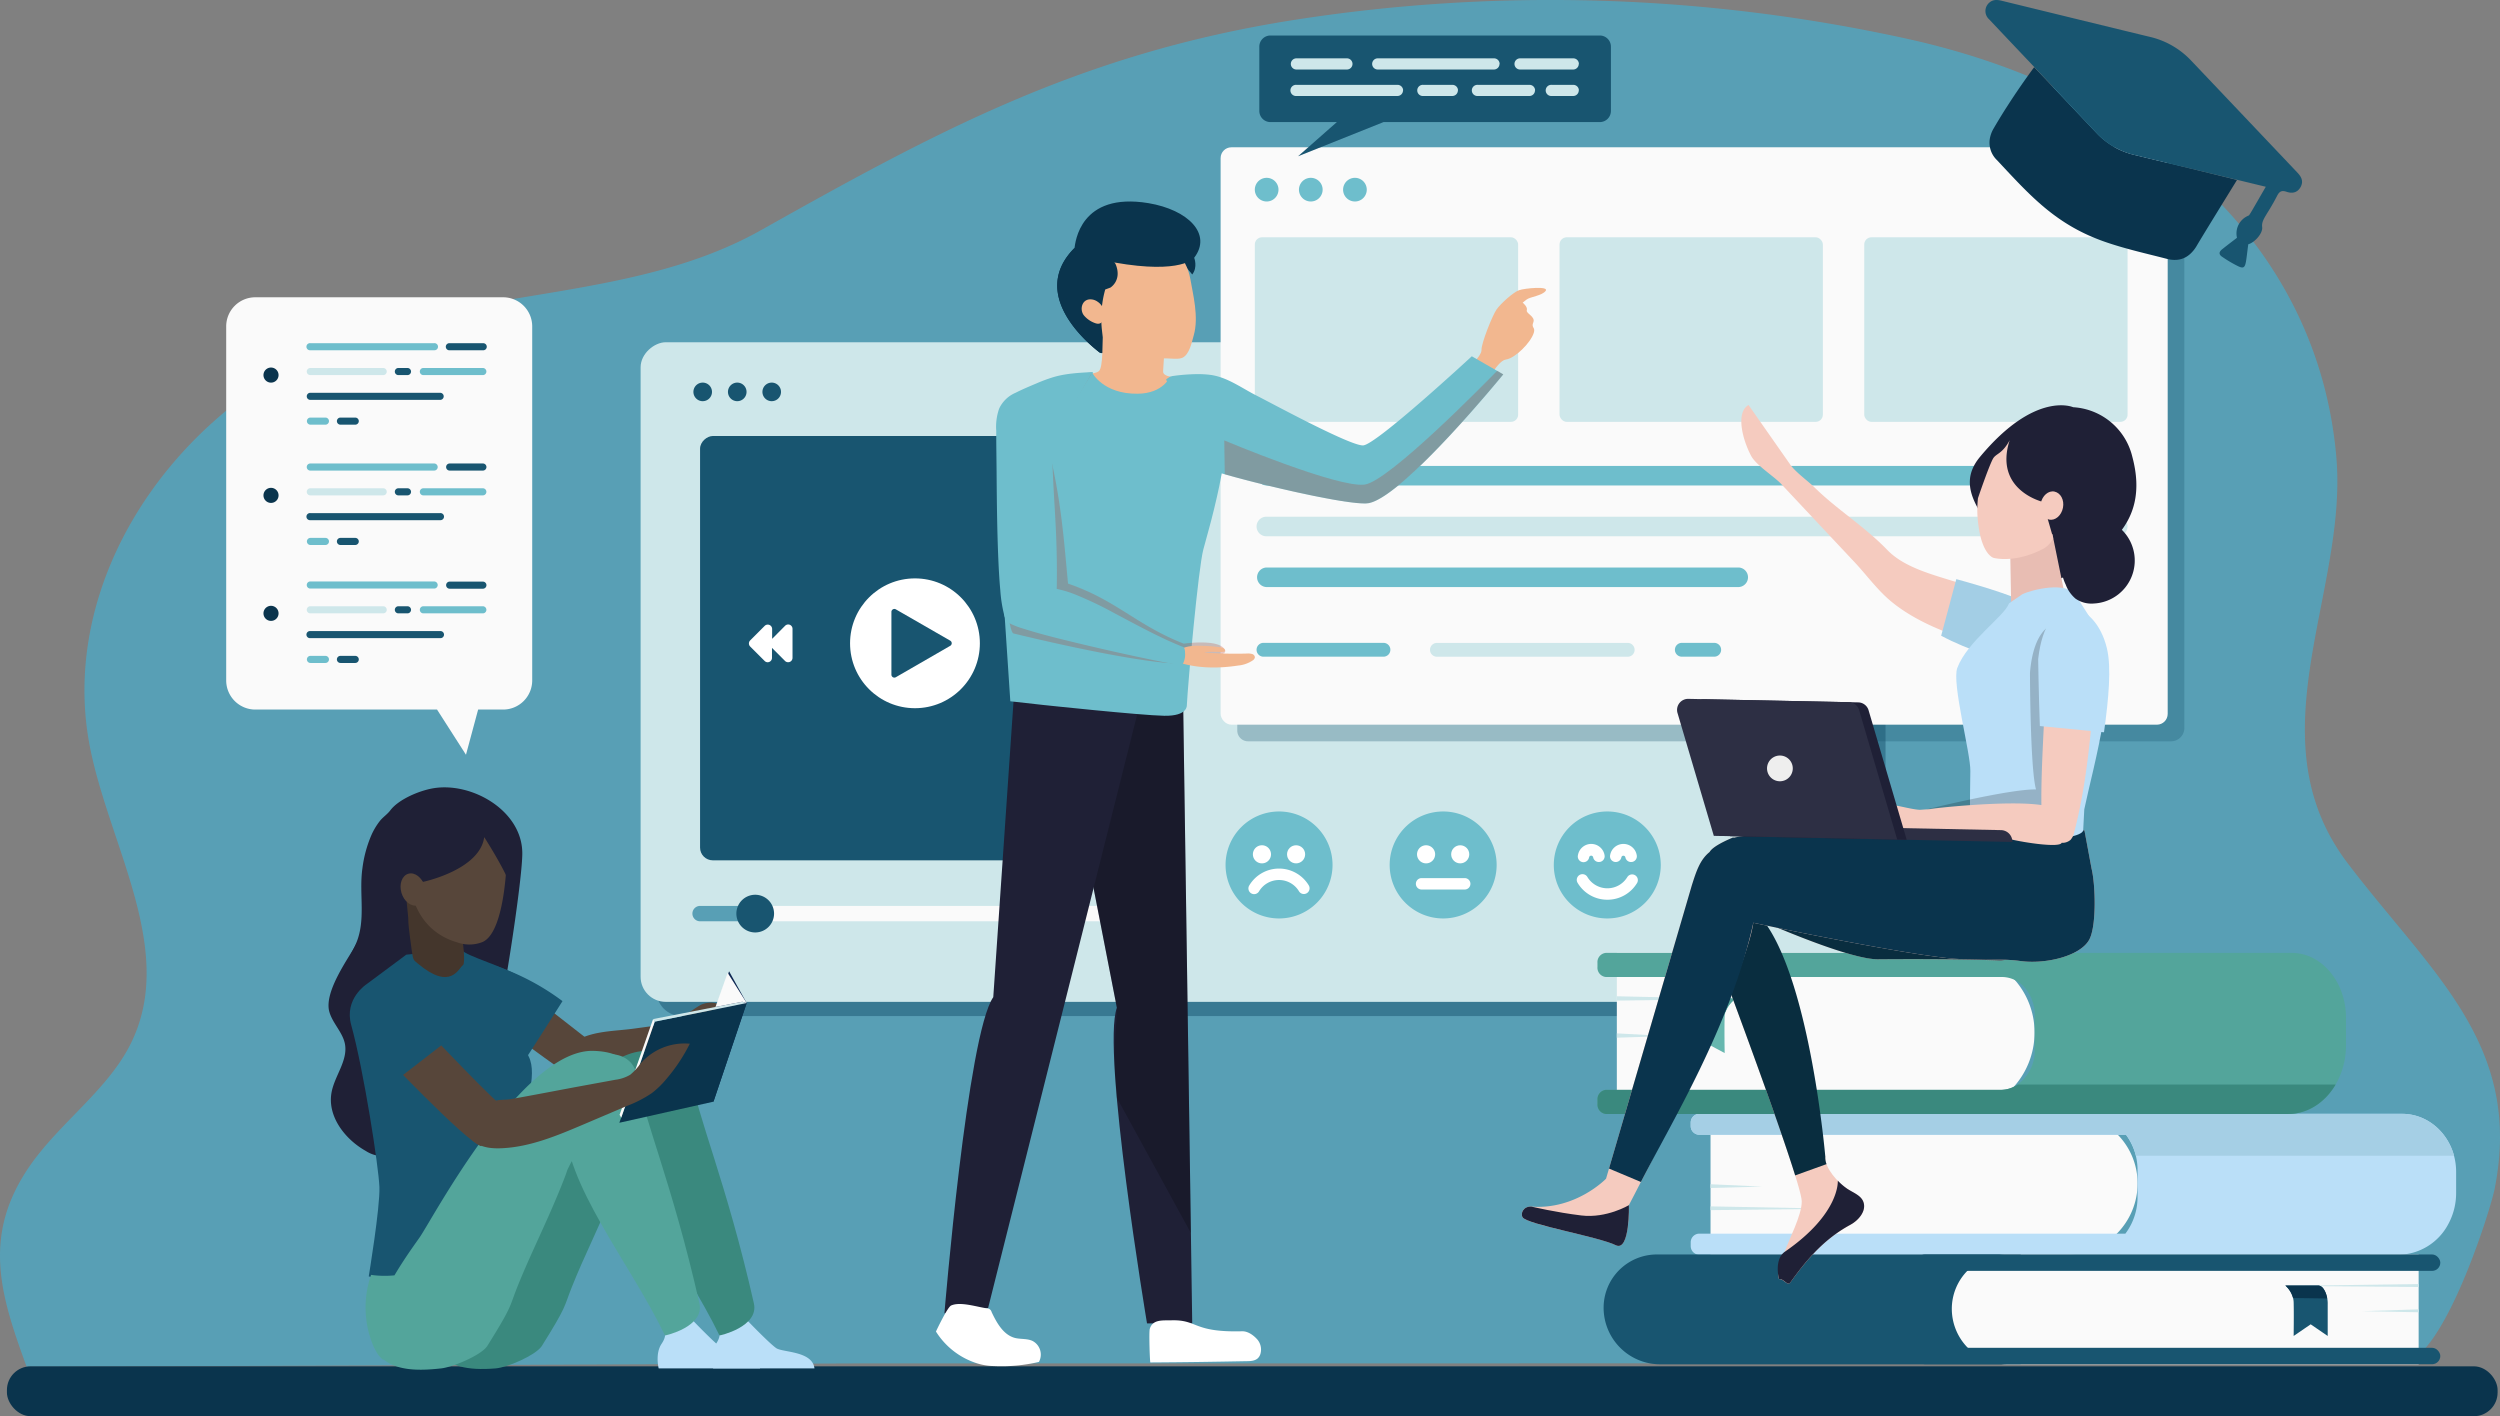 <svg xmlns="http://www.w3.org/2000/svg" viewBox="0 0 845.06 478.71"><rect x="0" y="0" width="845.06" height="478.71" fill="#808080" stroke="none"/><defs><style>.cls-1{isolation:isolate;}.cls-2{fill:#589fb5;}.cls-3{fill:#0a344d;}.cls-10,.cls-4,.cls-6{fill:#185570;}.cls-4{opacity:0.5;}.cls-5{fill:#cee7ea;}.cls-6{opacity:0.3;}.cls-7{fill:#fafafa;}.cls-8{fill:#6ebecc;}.cls-9{fill:#fff;}.cls-11{fill:#1f2036;}.cls-12{opacity:0.2;}.cls-13{fill:none;}.cls-14{fill:#f2b78f;}.cls-15,.cls-17{fill:#b93423;}.cls-15,.cls-16{mix-blend-mode:multiply;opacity:0.25;}.cls-18{fill:#badff8;}.cls-19{fill:#a5cfe5;}.cls-20{fill:#53a59b;}.cls-21{fill:#3a897e;}.cls-22{fill:#67b7af;}.cls-23{fill:#f5cbbf;}.cls-24{fill:#9facdd;}.cls-25{fill:#092d3f;}.cls-26{fill:#a3cee5;}.cls-27{fill:#e8bdb3;}.cls-28{fill:#2d2f44;}.cls-29{fill:#eee;}.cls-30{fill:#57463a;}.cls-31{fill:#44362c;}.cls-32{fill:#0d2752;}</style></defs><g class="cls-1"><g id="Calque_2" data-name="Calque 2"><g id="Calque_1-2" data-name="Calque 1"><path class="cls-2" d="M9,462l282.42-1.14H391.62l75.43,0,344.58-.07c13.9,0,30.08-51.29,31.59-58.79C853,353.16,821.86,329,793.58,291.8c-32.28-42.5.08-91.37-3.83-137.16C783.63,83,726.63,31.59,646,13.41A560.37,560.37,0,0,0,436.3,6.92C364.57,18.37,316.11,44.73,257.15,77.85c-41.92,23.55-94.63,19.43-139.32,36.76C56.94,138.23,19.36,197.8,30.5,253c6.88,34.09,29.87,69.54,13,101.12-7.83,14.67-23.22,25.56-33,39.38C-6.4,417.39.15,437.76,9,462Z"/><rect class="cls-3" x="2.34" y="461.85" width="841.91" height="16.86" rx="8.02"/><rect class="cls-4" x="318.15" y="24.25" width="222.96" height="415.45" rx="8.48" transform="translate(661.61 -197.65) rotate(90)"/><rect class="cls-5" x="312.78" y="19.45" width="222.96" height="415.45" rx="8.48" transform="translate(651.44 -197.09) rotate(90)"/><path class="cls-6" d="M421.87,55.45H734.72a3.64,3.64,0,0,1,3.64,3.64v187a4.49,4.49,0,0,1-4.49,4.49h-312a3.64,3.64,0,0,1-3.64-3.64V59.09A3.64,3.64,0,0,1,421.87,55.45Z"/><rect class="cls-7" x="412.6" y="49.79" width="320.13" height="195.17" rx="3.64"/><path class="cls-8" d="M428.16,67.12a3,3,0,1,1,3-3A3,3,0,0,1,428.16,67.12Z"/><path class="cls-8" d="M428.16,62.11a2,2,0,1,1-2,2,2,2,0,0,1,2-2m0-2a4,4,0,1,0,4,4,4,4,0,0,0-4-4Z"/><path class="cls-8" d="M443.08,67.12a3,3,0,1,1,3-3A3,3,0,0,1,443.08,67.12Z"/><path class="cls-8" d="M443.08,62.11a2,2,0,1,1-2,2,2,2,0,0,1,2-2m0-2a4,4,0,1,0,4,4,4,4,0,0,0-4-4Z"/><path class="cls-8" d="M458,67.12a3,3,0,1,1,3-3A3,3,0,0,1,458,67.12Z"/><path class="cls-8" d="M458,62.11a2,2,0,1,1-2,2,2,2,0,0,1,2-2m0-2a4,4,0,1,0,4,4,4,4,0,0,0-4-4Z"/><rect class="cls-5" x="424.16" y="80.21" width="89.01" height="62.39" rx="2.43"/><rect class="cls-5" x="527.16" y="80.21" width="89.01" height="62.39" rx="2.43"/><rect class="cls-5" x="630.16" y="80.21" width="89.01" height="62.39" rx="2.43"/><path class="cls-8" d="M428.05,163.1a2.31,2.31,0,0,1,0-4.61H715.86a2.31,2.31,0,0,1,0,4.61Z"/><path class="cls-8" d="M715.86,159.49a1.31,1.31,0,0,1,0,2.61H428.05a1.31,1.31,0,0,1,0-2.61H715.86m0-2H428.05a3.31,3.31,0,0,0,0,6.61H715.86a3.31,3.31,0,0,0,0-6.61Z"/><path class="cls-5" d="M715.86,181.27H428.05a3.3,3.3,0,0,1-3.3-3.3h0a3.31,3.31,0,0,1,3.3-3.31H715.86a3.31,3.31,0,0,1,3.3,3.31h0A3.3,3.3,0,0,1,715.86,181.27Z"/><path class="cls-8" d="M428.05,197.44a2.31,2.31,0,0,1,0-4.61H587.74a2.31,2.31,0,0,1,0,4.61Z"/><path class="cls-8" d="M587.74,193.83a1.31,1.31,0,0,1,0,2.61H428.05a1.31,1.31,0,0,1,0-2.61H587.74m0-2H428.05a3.31,3.31,0,0,0,0,6.61H587.74a3.31,3.31,0,0,0,0-6.61Z"/><path class="cls-8" d="M427.09,221a1.34,1.34,0,1,1,0-2.68h40.55a1.34,1.34,0,1,1,0,2.68Z"/><path class="cls-8" d="M467.64,219.3a.34.34,0,1,1,0,.68H427.09a.34.34,0,0,1,0-.68h40.55m0-2H427.09a2.34,2.34,0,1,0,0,4.68h40.55a2.34,2.34,0,1,0,0-4.68Z"/><path class="cls-5" d="M550.2,222H485.72a2.34,2.34,0,0,1-2.34-2.34h0a2.34,2.34,0,0,1,2.34-2.34H550.2a2.34,2.34,0,0,1,2.34,2.34h0A2.34,2.34,0,0,1,550.2,222Z"/><path class="cls-8" d="M568.5,221a1.34,1.34,0,0,1,0-2.68h10.94a1.34,1.34,0,0,1,0,2.68Z"/><path class="cls-8" d="M579.44,219.3a.34.34,0,0,1,0,.68H568.5a.34.34,0,1,1,0-.68h10.94m0-2H568.5a2.34,2.34,0,0,0,0,4.68h10.94a2.34,2.34,0,0,0,0-4.68Z"/><circle class="cls-8" cx="432.34" cy="292.38" r="17.08"/><path class="cls-8" d="M432.34,276.3a16.08,16.08,0,1,1-16.08,16.08,16.1,16.1,0,0,1,16.08-16.08m0-2a18.08,18.08,0,1,0,18.09,18.08,18.08,18.08,0,0,0-18.09-18.08Z"/><circle class="cls-8" cx="543.29" cy="292.38" r="17.08"/><path class="cls-8" d="M543.29,276.3a16.08,16.08,0,1,1-16.08,16.08,16.1,16.1,0,0,1,16.08-16.08m0-2a18.08,18.08,0,1,0,18.09,18.08,18.08,18.08,0,0,0-18.09-18.08Z"/><circle class="cls-8" cx="487.82" cy="292.38" r="17.08"/><path class="cls-8" d="M487.82,276.3a16.08,16.08,0,1,1-16.08,16.08,16.09,16.09,0,0,1,16.08-16.08m0-2a18.08,18.08,0,1,0,18.08,18.08,18.07,18.07,0,0,0-18.08-18.08Z"/><path class="cls-9" d="M551.31,291.38a1.92,1.92,0,0,1-1.89-1.57.69.69,0,0,0-.68-.56.69.69,0,0,0-.68.56,1.93,1.93,0,1,1-3.8-.72,4.56,4.56,0,0,1,9,0,1.93,1.93,0,0,1-1.53,2.26Z"/><path class="cls-9" d="M540.43,291.38a1.93,1.93,0,0,1-1.9-1.57.69.69,0,0,0-1.36,0,1.93,1.93,0,1,1-3.79-.72,4.56,4.56,0,0,1,9,0,1.94,1.94,0,0,1-1.54,2.26Z"/><path class="cls-9" d="M543.29,304.13a11.66,11.66,0,0,1-10-5.67,1.93,1.93,0,1,1,3.3-2,7.88,7.88,0,0,0,13.49,0,1.93,1.93,0,0,1,3.3,2A11.67,11.67,0,0,1,543.29,304.13Z"/><path class="cls-9" d="M485.11,288.78a3.06,3.06,0,1,1-3.06-3.06A3.06,3.06,0,0,1,485.11,288.78Z"/><circle class="cls-9" cx="493.59" cy="288.78" r="3.06"/><path class="cls-9" d="M440.74,302.2a1.92,1.92,0,0,1-1.65-.93,7.88,7.88,0,0,0-13.49,0,1.93,1.93,0,1,1-3.3-2,11.73,11.73,0,0,1,20.09,0,1.93,1.93,0,0,1-1.65,2.93Z"/><path class="cls-9" d="M429.63,288.78a3.06,3.06,0,1,1-3.06-3.06A3.06,3.06,0,0,1,429.63,288.78Z"/><circle class="cls-9" cx="438.11" cy="288.78" r="3.06"/><path class="cls-9" d="M495.11,300.68H480.53a1.93,1.93,0,1,1,0-3.86h14.58a1.93,1.93,0,0,1,0,3.86Z"/><rect class="cls-10" x="238.08" y="145.95" width="143.43" height="146.3" rx="4.3" transform="translate(528.89 -90.7) rotate(90)"/><path class="cls-7" d="M383,311.42H255.28a2.6,2.6,0,1,1,0-5.2H383a2.6,2.6,0,1,1,0,5.2Z"/><path class="cls-2" d="M255.28,311.42H236.65a2.6,2.6,0,1,1,0-5.2h18.63a2.6,2.6,0,1,1,0,5.2Z"/><path class="cls-10" d="M261.65,308.82a6.37,6.37,0,1,1-6.37-6.37A6.37,6.37,0,0,1,261.65,308.82Z"/><circle class="cls-9" cx="309.28" cy="217.45" r="21.94"/><path class="cls-9" d="M267,211.2a1.48,1.48,0,0,0-1.61.32L261,215.94v-3.37a1.48,1.48,0,0,0-2.53-1l-4.88,4.89a1.47,1.47,0,0,0,0,2.09l4.88,4.88a1.5,1.5,0,0,0,1,.43,1.55,1.55,0,0,0,.56-.11,1.48,1.48,0,0,0,.92-1.37V219l4.41,4.42a1.5,1.5,0,0,0,1.05.43,1.55,1.55,0,0,0,.56-.11,1.48,1.48,0,0,0,.92-1.37v-9.76A1.48,1.48,0,0,0,267,211.2Z"/><path class="cls-9" d="M365,216.41l-4.89-4.89a1.48,1.48,0,0,0-2.52,1v3.37l-4.41-4.42a1.48,1.48,0,0,0-2.53,1v9.76a1.48,1.48,0,0,0,.91,1.37,1.65,1.65,0,0,0,.57.11,1.5,1.5,0,0,0,1-.43l4.41-4.42v3.37a1.48,1.48,0,0,0,.91,1.37,1.65,1.65,0,0,0,.57.11,1.48,1.48,0,0,0,1-.43L365,218.5A1.49,1.49,0,0,0,365,216.41Z"/><path class="cls-10" d="M321.2,216.56,302.86,206a1,1,0,0,0-1.54.89V228a1,1,0,0,0,1.54.89l18.34-10.59A1,1,0,0,0,321.2,216.56Z"/><path class="cls-10" d="M240.67,132.46a3.14,3.14,0,1,1-3.14-3.13A3.14,3.14,0,0,1,240.67,132.46Z"/><path class="cls-10" d="M252.35,132.46a3.14,3.14,0,1,1-3.14-3.13A3.14,3.14,0,0,1,252.35,132.46Z"/><path class="cls-10" d="M264,132.46a3.14,3.14,0,1,1-3.14-3.13A3.14,3.14,0,0,1,264,132.46Z"/><path class="cls-11" d="M399.92,236.49,403,447.35H387.72S372.27,355,377.53,340.64l-20.3-104.15Z"/><path class="cls-12" d="M399.92,236.49H357.23l20.3,104.15c0,7.46-1.74,13.79-.06,30.32l25.08,45.83Z"/><path class="cls-11" d="M387.53,229,334,442.16l-14.76,1.78S327,349.6,335.75,337.06L343,231.19Z"/><path class="cls-9" d="M419.93,450c1.92,0,3.72,1.29,5,2.69a5.25,5.25,0,0,1,1.18,4.74,3.37,3.37,0,0,1-.92,1.68c-1,.93-2.49,1-3.87,1-11.62.22-20.84.36-32.47.43-.17,0-.52-10.26-.2-11.33,1-3.34,4.34-2.83,7.54-2.92C405,446.12,403.25,450.45,419.93,450Z"/><path class="cls-13" d="M355.52,459.31a3.87,3.87,0,0,0,1.68-.74,3.66,3.66,0,0,0,1-2.1,16.36,16.36,0,0,0-.5-8.1c-5.17-1.5-11.32-.75-15.34-4.33-1.08-1-1.91-2.18-3-3.11-7.22-6.13-16.61,0-19.53,10.55C325,461.12,346.9,461.52,355.52,459.31Z"/><path class="cls-9" d="M316.37,450.09a25.38,25.38,0,0,0,13.23,10.53,19.94,19.94,0,0,0,6.42,1.14,54.9,54.9,0,0,0,15.17-1.4,5.21,5.21,0,0,0-2.17-7.09c-1.81-.85-3.95-.54-5.88-1-3.94-1-6.2-5.07-7.95-8.76a1.66,1.66,0,0,0-1.62-1.27c-3.28-.43-8.91-2.36-12.06-.95C320.25,441.81,316.37,450.09,316.37,450.09Z"/><path class="cls-3" d="M403.66,87.13s1.28,3.15-.65,5.65l-7.87-9.42,5.49,0Z"/><path class="cls-14" d="M360.9,99.59c.35,12.15,12.21,19.19,12.21,19.19l-.8,11.06,8,4.59,5.49,3.14,3.15-5.82.78-10.71,3,.19c1.73-.33,5.14.42,6.79-.23,2.57-1,3.33-5.4,4-7.67,1.78-6.23-.32-14-1.11-18.79C401.59,89.93,400,88,397.43,84c-1.58-2.51-3.95-4.53-7.06-4.48C370.7,79.92,360.54,87.43,360.9,99.59Z"/><path class="cls-3" d="M373.59,97.86a36.07,36.07,0,0,0,.08,19.7,1.26,1.26,0,0,1-.34,1.54,1.8,1.8,0,0,1-.76.25h-.1a1.4,1.4,0,0,1-.88-.28c-4.4-3.41-23.75-19.81-8.38-35.24,0,0,12.2.7,14.07,5.9s-1.95,7.49-1.95,7.49Z"/><path class="cls-3" d="M403.66,87.13s-4.05,5.65-26.9,1.61l-13.28-3s-.56-.17-.27-1.92,1.76-19,25-15.15C401.62,70.92,409.81,79.11,403.66,87.13Z"/><path class="cls-14" d="M370,109.16l.31.11c2.74.92,3.21-2.45,2.9-4.06a5.15,5.15,0,0,0-2.16-3.2,4.3,4.3,0,0,0-1.48-.7c-3.72-.88-4.82,3.14-3.23,5.24A8.58,8.58,0,0,0,370,109.16Z"/><path class="cls-3" d="M372.57,119.35h-.1a1.4,1.4,0,0,1-.88-.28c-4.4-3.41-23.75-19.81-8.38-35.24a14.21,14.21,0,0,0-.45,4.92S353,102.75,372.57,119.35Z"/><path class="cls-14" d="M494,127.05s6.92-6.57,6.78-8.7,3.66-11.69,5.08-13.72,5.7-5.88,7.63-6.54,10.16-1.45,9,.21-5.27,2-6.53,3l-1.26,1s1.76,1.41,1.4,2.56,3,2.11,2.2,4.09.79,1.54.15,3.58c-1.06,3.36-6.33,8.6-9.43,9s-7.76,10.1-7.76,10.1"/><path class="cls-14" d="M372.85,111.07c-.27,4.8.11,13.17-1.44,14.41s-6.58,1-6.58,1,18,20.07,19.56,19,22.85-16.41,18.08-17.19-9.45-.63-9.31-2.81.27-4.37.4-6.55"/><path class="cls-8" d="M352.51,238.28s32.91,3.52,41,3.67,7.67-3.58,7.67-3.58c.4-7.85,3.9-46.36,5.57-52.62,1.56-5.86,2.25-8,3.61-13.58,3-12.36,2.88-14.72,6.07-30l-20.93-14.87s-2.17,5.69-10.94,5.79c-11.73.13-15.38-7.13-15.38-7.13l-28.55,16.76-2.68,40.75,3.56,53.58"/><path class="cls-8" d="M461.21,169.17c-8.55,0-39.21-7.31-50.1-10.77L395.4,128.56a2.53,2.53,0,0,1,.93-.45,64.78,64.78,0,0,1,8.43-.66,31.83,31.83,0,0,1,3.87.21c4.14.47,7.73,2.52,11.52,4.69,1.36.78,2.77,1.59,4.2,2.3l4.27,2.23c13.53,7.1,28.29,14.67,32,14.67h.11c4.37-.16,30.35-23.89,36.87-29.91l9,5.18c-5,6-33.56,40.05-44.06,42.25A6.48,6.48,0,0,1,461.21,169.17Z"/><path class="cls-8" d="M497.74,122.87l7.35,4.23c-10.22,12.32-34,39.15-42.75,41a5.68,5.68,0,0,1-1.13.08c-8.38,0-38.24-7.11-49.41-10.6l-15-28.51a61.35,61.35,0,0,1,8-.61,31.81,31.81,0,0,1,3.75.2c3.95.45,7.44,2.45,11.14,4.57,1.38.78,2.8,1.6,4.25,2.33.85.43,2.35,1.21,4.25,2.21,17.41,9.13,28.92,14.79,32.48,14.79h.15c1.2,0,3.43-.13,21.25-15.62,6.74-5.86,13.21-11.76,15.71-14.06m-.27-2.46s-32.4,30-36.76,30.14h-.08c-4.58,0-30.8-14.25-35.83-16.79-5.26-2.65-10.12-6.42-16.06-7.1a35.25,35.25,0,0,0-4-.21,64.67,64.67,0,0,0-8.56.67,4.73,4.73,0,0,0-2.06,1.19l16.27,30.92c10.68,3.44,41.95,10.94,50.8,10.94a8,8,0,0,0,1.54-.12c12-2.5,45.38-43.51,45.38-43.51l-10.66-6.13Z"/><path class="cls-15" d="M461.37,163.78c8.33-1.28,40.92-34.55,44.69-38.43l2.07,1.19s-33.42,41-45.38,43.51c-4.84,1-30-4.61-44.88-8.66L414,160.32l-.17-11.45S452.52,165.13,461.37,163.78Z"/><g class="cls-16"><path class="cls-17" d="M354.22,150.68c4.67,18.65,5.5,33.25,6.81,46.59,16.39,5.62,23.07,14,39.1,20.3,0,0,12.67-1.85,14,2.37.76,2.43-14.83,4.37-14.83,4.37-14.86.06-54.06-9.54-56.71-10.18s-5-42-5.35-65.91c0-3.39.09-7.07,2.5-9.72a10.29,10.29,0,0,1,3.76-3.16c10.46-4.73,13.94-8.7,25.66-9.36"/></g><path class="cls-14" d="M397.92,220.46c1.76-2,5-2.24,7.81-2.18,2.09.05,4.18.19,6.26.44.95.12,2,.31,2.14,1.22s-4.6,0-7.06.63a140.31,140.31,0,0,0,14.5.34,4.64,4.64,0,0,1,1.67.16,1.23,1.23,0,0,1,.94,1.12,1.49,1.49,0,0,1-.66,1,10.55,10.55,0,0,1-5,1.78c-7.4,1.14-15.17.95-22-1.72"/><path class="cls-8" d="M355.24,150.33c.39,19.94,2,29.07,1.55,49,11.33,2.14,27,13.47,43,19.78a6.71,6.71,0,0,1-.53,5.19c-1.22.4-54.09-11-58.3-14.4-3.78-3.09-3.45-40.47-3.76-64.37,0-3.39.09-7.07,2.5-9.72a14.21,14.21,0,0,1,4.83-3.16c10.46-4.73,12.87-6,24.59-6.68"/><path class="cls-8" d="M355,150.33c.23,12.41,1.31,24.78,1.52,37.19q.09,5.91-.05,11.82a.36.36,0,0,0,.27.36c5.31,1,10.29,3.49,15.07,5.93,5.89,3,11.64,6.26,17.55,9.22,3.4,1.7,6.86,3.31,10.4,4.71l-.31-.32a6,6,0,0,1-.49,4.84l.27-.21c.11,0,.05,0-.08,0l-.39,0-.46-.07c-.24,0-.48-.07-.72-.12-1.45-.24-2.89-.52-4.34-.81-4.56-.9-9.11-1.89-13.65-2.9q-8.18-1.81-16.31-3.8c-4.82-1.18-9.63-2.4-14.38-3.81-1.67-.49-3.34-1-5-1.6-.57-.22-1.06-.4-1.58-.65l-.58-.29-.24-.14c-.06,0-.22-.18-.11-.08a2.69,2.69,0,0,1-.66-1,12.65,12.65,0,0,1-.63-2.18,53,53,0,0,1-.94-6.65c-.63-6.7-.81-13.45-1-20.18-.18-7.83-.23-15.66-.3-23.49,0-3.63-.09-7.25-.12-10.88a18.3,18.3,0,0,1,.76-6.29,9.08,9.08,0,0,1,4.41-4.84c1.92-1.06,4-1.88,6-2.79,1.59-.71,3.18-1.42,4.8-2.05a41.12,41.12,0,0,1,9.14-2.31c2.09-.28,4.21-.51,6.31-.63.35,0,.35-.56,0-.54-4.49.25-9,.46-13.29,1.77a55.07,55.07,0,0,0-5.54,2.07c-2.37,1-4.76,2-7.07,3.17a10.77,10.77,0,0,0-5.51,5.31,18.57,18.57,0,0,0-1,7.51c0,4.58.08,9.15.12,13.73.07,9.5.16,19,.54,28.52.16,3.91.36,7.83.72,11.73a47.1,47.1,0,0,0,1.23,8,4.53,4.53,0,0,0,2.05,3.19,27.9,27.9,0,0,0,4.61,1.76c5.58,1.78,11.29,3.19,17,4.57q10,2.43,20,4.59c4.68,1,9.38,2,14.11,2.84.55.1,1.11.19,1.67.25a2.85,2.85,0,0,0,.41,0c.54,0,.72-.58.91-1a6.73,6.73,0,0,0,.44-3.29,3.1,3.1,0,0,0-.39-1.65,2.28,2.28,0,0,0-.81-.36l-1-.42c-.71-.29-1.42-.6-2.13-.91-1.36-.59-2.7-1.21-4-1.85-5.28-2.52-10.41-5.33-15.59-8.06a122.55,122.55,0,0,0-13.71-6.49,36.61,36.61,0,0,0-6-1.74l.27.36q.19-9.84-.26-19.68c-.26-5.84-.67-11.67-.95-17.51q-.29-5.91-.42-11.82a.29.29,0,0,0-.58,0Z"/><path class="cls-7" d="M578.2,376.45H699A23.58,23.58,0,0,1,722.56,400v0a24.11,24.11,0,0,1-24.11,24.11H578.2a0,0,0,0,1,0,0V376.45A0,0,0,0,1,578.2,376.45Z"/><path class="cls-18" d="M830.23,396.07v7.18a22,22,0,0,1-2.64,10.51,19.35,19.35,0,0,1-16.88,10.38H574.33a2.94,2.94,0,0,1-2.83-3V420a2.93,2.93,0,0,1,2.83-3h144.1a20.07,20.07,0,0,0,2-3.25,20.53,20.53,0,0,0,2.11-9.12v-9.12a20.26,20.26,0,0,0-.58-4.85,19.73,19.73,0,0,0-3.34-7.09H574.33a2.93,2.93,0,0,1-2.83-3v-1.07a2.94,2.94,0,0,1,2.83-3H811.9c8.37,0,15.43,6,17.63,14.22A20.82,20.82,0,0,1,830.23,396.07Z"/><path class="cls-19" d="M829.53,390.67H722a19.73,19.73,0,0,0-3.34-7.09H574.33a2.93,2.93,0,0,1-2.83-3v-1.07a2.94,2.94,0,0,1,2.83-3H811.9C820.27,376.45,827.33,382.46,829.53,390.67Z"/><polygon class="cls-5" points="578.2 400.3 595.7 401.1 578.2 401.58 578.2 400.3"/><polygon class="cls-5" points="578.2 407.78 619.84 408.58 578.2 409.06 578.2 407.78"/><path class="cls-10" d="M542.06,424H663.94a19.13,19.13,0,0,1,19.13,19.13v0a18,18,0,0,1-18,18h-123a0,0,0,0,1,0,0V424a0,0,0,0,1,0,0Z" transform="translate(1225.13 885.17) rotate(180)"/><path class="cls-7" d="M659.76,424H798.81a18.75,18.75,0,0,1,18.75,18.75v0a18.34,18.34,0,0,1-18.34,18.34H659.76a0,0,0,0,1,0,0V424A0,0,0,0,1,659.76,424Z" transform="translate(1477.32 885.17) rotate(-180)"/><rect class="cls-10" x="647.9" y="455.58" width="176.98" height="5.55" rx="2.77" transform="translate(1472.78 916.72) rotate(-180)"/><rect class="cls-10" x="647.9" y="424.04" width="176.98" height="5.55" rx="2.77" transform="translate(1472.78 853.63) rotate(180)"/><polygon class="cls-5" points="817.56 442.59 798.43 443.21 817.56 443.58 817.56 442.59"/><polygon class="cls-5" points="817.56 434.05 772.05 434.67 817.56 435.05 817.56 434.05"/><path class="cls-10" d="M772.51,434.55a8.61,8.61,0,0,1,2.6,4.21,6.86,6.86,0,0,1,.2,1.47c.11,3.48,0,11.36,0,11.36l5.76-3.94,5.75,3.94V440.91a9.45,9.45,0,0,0-1.41-5.27,2.16,2.16,0,0,0-1.59-1.09Z"/><path class="cls-3" d="M772.51,434.55a8.61,8.61,0,0,1,2.6,4.21l11.54.16s-.45-3.75-2.83-4.37Z"/><path class="cls-7" d="M546.53,322.05H660.78A26.94,26.94,0,0,1,687.73,349v0a27.55,27.55,0,0,1-27.55,27.55H546.53a0,0,0,0,1,0,0v-54.5a0,0,0,0,1,0,0Z"/><path class="cls-20" d="M687.8,343.2v11.73A14.17,14.17,0,0,1,682,366.61a10.06,10.06,0,0,1-5.68,1.79H542.81a3.15,3.15,0,0,0-2.83,3.38v1.39a3.14,3.14,0,0,0,2.83,3.38H773.5c6.62,0,12.47-3.93,16-9.94A26.42,26.42,0,0,0,793,353.22V344a25.3,25.3,0,0,0-1.82-9.52c-3-7.33-9.25-12.38-16.52-12.38H542.81a3.14,3.14,0,0,0-2.83,3.38v1.38a3.15,3.15,0,0,0,2.83,3.39h134a10.31,10.31,0,0,1,8.12,4.23A14.43,14.43,0,0,1,687.8,343.2Z"/><path class="cls-21" d="M540,371.78v1.39a3.14,3.14,0,0,0,2.83,3.38H773.5c6.62,0,12.47-3.93,16-9.94H682a10.06,10.06,0,0,1-5.68,1.79H542.81A3.15,3.15,0,0,0,540,371.78Z"/><polygon class="cls-5" points="546.53 349.3 563.65 350.22 546.53 350.77 546.53 349.3"/><polygon class="cls-5" points="546.53 336.76 587.26 337.68 546.53 338.23 546.53 336.76"/><path class="cls-22" d="M586.84,337.5a9.51,9.51,0,0,0-3.58,4.56,5.89,5.89,0,0,0-.28,1.59c-.15,3.78,0,12.32,0,12.32l-7.93-4.27L567.13,356V344.39a8.62,8.62,0,0,1,1.94-5.71,3,3,0,0,1,2.19-1.18Z"/><path class="cls-20" d="M586.84,337.5a9.51,9.51,0,0,0-3.58,4.56l-15.9.17s.62-4.06,3.9-4.73Z"/><path class="cls-3" d="M721.42,52.34A25.5,25.5,0,0,1,708.7,45q-10.56-11.14-21.1-22.3c-2.86,3.88-6.06,8.45-9.25,13.44l-.38.58c-1.39,2.2-2.78,4.47-4.13,6.8a10.1,10.1,0,0,0-1.16,3,8.16,8.16,0,0,0,2.38,7.64c11.29,12.08,20,22,37,27.77,6.65,2.27,13.55,3.8,20.36,5.56,3.48.9,6.25.13,8.4-2.12a11.39,11.39,0,0,0,1.64-2.14c1.81-3.12,9.26-15.18,13.7-22.4C745.48,58.14,735.79,55.83,721.42,52.34Z"/><path class="cls-10" d="M740.74,20.57a27.88,27.88,0,0,0-14.16-8.14c-4.21-1-45.7-11.13-49.94-12.17-1.55-.38-3-.49-4.28.7a3.74,3.74,0,0,0,0,5.56q7.62,8.07,15.27,16.13Q698.15,33.8,708.7,45a25.5,25.5,0,0,0,12.72,7.39c14.37,3.49,24.06,5.8,34.77,8.39l9.7,2.35c-5.91,10.19-5.43,9.56-6,9.82a6.5,6.5,0,0,0-3.74,7.43c-1.66,1.27-3.35,2.55-5,3.87-1.14.9-1.2,1.77,0,2.56a42.75,42.75,0,0,0,5.21,3.09c3,1.48,2.61,0,3.61-7.33,2.21-.61,4.95-3.74,4.7-5.77-.33-2.62,1.66-4,5.06-10.63.76-1.48,1.55-1.9,3.18-1.34,2.25.77,3.88.06,4.8-1.71.83-1.61.5-3.06-1.14-4.78L765.65,46.82,744.37,24.39Z"/><path class="cls-23" d="M573.37,304.51s-1.23-13.58,16.27-14.93h80.1s20,35.66,6,35.08c-15.56-.65-40.92-.39-40.92-.39-10.59,0-41.2-13.8-41.2-13.8l2.18-1.34C600.94,328,617,391,617,391c-.3,3.75,4.27,8.77,7.4,10.86,2,1.35,4.75,2.25,5.49,4.58,1,3-1.7,6.1-4.46,7.59-9.76,5.27-15.76,13.26-20.16,19.32-1.17,1.6-2-1-3.94-1-.81-3.08.9-6.18,1.93-9.19,1.56-4.54,5.73-12.18,5.78-17C609.13,398.74,573.37,304.51,573.37,304.51Z"/><path class="cls-24" d="M595.77,309.13l.7,2.61-2.88-1.27Z"/><path class="cls-25" d="M589.64,289.58h80.1s20,35.66,6,35.08c-15.56-.65-40.92-.39-40.92-.39-8.61,0-30.44-9.12-38.32-12.53l-.7-2.61-2.18,1.34,2.88,1.27C612,332.83,617,391,617,391a6,6,0,0,0,.41,2.5l-10.6,3.82c-7.8-25.18-33.47-92.82-33.47-92.82S572.14,290.93,589.64,289.58Z"/><path class="cls-23" d="M517.69,407.87c15.06,1.09,25.19-9.44,25.19-9.44l29-99.2c1.48-4.63,2.71-8.58,6-11.23,1-1.79,5.24-3.8,8-4.94l.14.14a22.73,22.73,0,0,1,6.35-.7l73.3,3.52,3.69-7.94,35.22,2.62L707,293.64c1.32,5.37,1.71,19.12-.71,23.84-2.9,5.67-14.83,8.57-23.47,7.35-5.56-.78-14.48-.46-20.62-.67-11.22-.37-52.67-8.59-69.53-12.25-3.18,21.66-42.07,95.46-42.07,95.46s.38,15.44-4.24,13.63c-5.89-3-30.15-7.07-31.68-9.52C513.85,410.17,515,407.67,517.69,407.87Z"/><path class="cls-3" d="M571.89,299.23c1.48-4.63,2.71-8.58,6-11.23,1-1.79,5.24-3.8,8-4.94l.14.14a22.73,22.73,0,0,1,6.35-.7l73.73.29,3.26-4.71,35.22,2.62L707,293.64c1.32,5.37,1.71,19.12-.71,23.84-2.9,5.67-14.83,8.57-23.47,7.35-5.56-.78-14.48-.46-20.62-.67-11.22-.37-52.67-8.59-69.53-12.25-7.64,34.89-28,68.06-38,87.63L543.88,395Z"/><path class="cls-11" d="M517.69,407.87c-2.71-.2-3.84,2.3-3,3.61,1.53,2.45,25.79,6.54,31.68,9.52,4.62,1.81,4.24-13.63,4.24-13.63s-7.52,4.52-16.07,3.49S517.69,407.87,517.69,407.87Z"/><path class="cls-11" d="M603.29,423.14c-2.62,1.81-2.74,6.11-1.93,9.19,2,0,2.77,2.63,3.94,1,4.4-6.06,10.4-14.05,20.16-19.32,2.76-1.49,5.43-4.6,4.46-7.59-.74-2.33-3.46-3.23-5.49-4.58a20.34,20.34,0,0,1-3.21-2.74S622.12,410.17,603.29,423.14Z"/><path class="cls-23" d="M685.87,208c-4.15-5.37-13.38-7.21-19.42-9.49-9.19-3.47-21.62-5.47-28.51-12.62-7.62-7.92-17-13.63-24.79-21.32-2.06-2-6.48-5.19-8.1-7.67l-14-20c-4.29,2.45-2.21,11.3.83,17.12,1.76,3.35,8,7.09,10.43,9.82l14,14.92L626.86,190c4.13,4.4,7.72,9.43,12.39,13.3,9.45,7.83,24.14,13.24,36.2,15.07a15.6,15.6,0,0,0,7.29-.24,6.78,6.78,0,0,0,4.72-5.15A6.91,6.91,0,0,0,685.87,208Z"/><path class="cls-26" d="M688,205.42c-4.33-3.13-17-7-26.72-9.66l-5.12,19.13c9.48,5.08,20.78,8.41,25,8.51C688.86,223.58,695.37,210.76,688,205.42Z"/><path class="cls-11" d="M677.11,185.4c-5.68-10.66-16.92-20-7.84-30.94,18.74-22.55,31.51-16.81,31.51-16.81a21.89,21.89,0,0,1,20,16.76c6.52,24.33-11.83,32.24-21.93,39.9a10.54,10.54,0,0,1-8.36,1.7S679.44,189.77,677.11,185.4Z"/><polygon class="cls-27" points="679.5 186.58 679.83 204.89 697.51 198.91 693.76 180.5 679.5 186.58"/><path class="cls-18" d="M704.16,280.74l.38-7.18c2.87-13.94,13-48.22,5-60l-8-12.51c-3.07-4.58-14.67-1.79-18-.15l-4.45,3.06c-1.51,4.35-14.08,12.77-17.48,21.82-1.92,5.13,4.55,28.93,4.41,34.86-.11,4.88-.12,12.7-.12,12.7C672.52,287,703.4,284.42,704.16,280.74Z"/><path class="cls-12" d="M651.35,273.57,649.1,278l34.22,1.49c3.62,1,7.77,3.12,11.83,2.14a28.87,28.87,0,0,0,4.23-11c2.65-20.64,11-34.69,8.15-46.61-4-16.74-19.46-20-21.35,3.41,0,0,.06,32.67,2.05,39.41C679.14,266.69,651.35,273.57,651.35,273.57Z"/><path class="cls-23" d="M689.81,170.18c-.51,2.61.76,5,2.84,5.45s4.17-1.38,4.68-4-.77-5-2.84-5.46S690.31,167.57,689.81,170.18Z"/><path class="cls-23" d="M679.32,148.8c-2.65,4.9-4.67,4.38-5.72,6.39-1.53,2.95-5,13.21-5,13.21a36,36,0,0,0,.16,9.16c1.29,10,5.08,11,5.08,11s7.32,2.11,17.27-3.3a8.58,8.58,0,0,0,2.94-3.34l-3.53-12.27S673.86,165.7,679.32,148.8Z"/><path class="cls-11" d="M710.43,172.11a5.75,5.75,0,0,0,1.7,3.25A18,18,0,0,0,715,177.3,14.54,14.54,0,0,1,707.78,204a9.45,9.45,0,0,1-6.18-1.62,11.49,11.49,0,0,1-3.34-4.77,16,16,0,0,1-1.56-7.27,8.18,8.18,0,0,1,3.4-6.4"/><path class="cls-23" d="M708.14,230.79l-16.67.72c-.39,12.11-1.59,28.51-1.43,40.62-11.39-1.73-37.48,1.16-37.49,1.36l-3.58.25c-3.85-.18-11-2.72-14.87-1.91-6.72,1.4-11.11,2.86-10.25,7.95l21.29.8a43.64,43.64,0,0,1,9.21,0s18.93,1.6,24.76,3,17.18,3,17.78,1.31a4.12,4.12,0,0,0,3-1,5.39,5.39,0,0,0,1.24-2.6C705.36,265.22,706.85,247.4,708.14,230.79Z"/><path class="cls-18" d="M712.2,219.2c-4-16.74-20.56-20.61-23.25,3.61,0,0,.15,10.93.57,22.61l21.68,2.11C712.8,236,713.73,225.59,712.2,219.2Z"/><path class="cls-28" d="M641.39,279.89l35,.71a3.92,3.92,0,0,1,3.84,4h0l-38.94-.8Z"/><path class="cls-11" d="M644.52,283.88l-59.76-1.23L572.42,241a3.73,3.73,0,0,1,3.7-4.64l52,1.06a3.73,3.73,0,0,1,3.55,2.83Z"/><path class="cls-28" d="M641.31,283.81l-62-1.27L567,240.88a3.74,3.74,0,0,1,3.7-4.65l54.22,1.11a3.76,3.76,0,0,1,3.55,2.84Z"/><path class="cls-29" d="M606,259.82a4.35,4.35,0,1,1-4.25-4.43A4.34,4.34,0,0,1,606,259.82Z"/><path class="cls-7" d="M86.31,100.49h83.74a9.84,9.84,0,0,1,9.85,9.84V230a9.85,9.85,0,0,1-9.85,9.85h-8.43l-4.11,15.27-9.78-15.27H86.31A9.85,9.85,0,0,1,76.46,230V110.33A9.84,9.84,0,0,1,86.31,100.49Z"/><path class="cls-8" d="M104.89,117.4a.19.19,0,0,1-.19-.2.19.19,0,0,1,.19-.19h41.86a.2.2,0,1,1,0,.39Z"/><path class="cls-8" d="M146.75,116H104.89a1.2,1.2,0,1,0,0,2.39h41.86a1.2,1.2,0,1,0,0-2.39Z"/><path class="cls-5" d="M129.53,126.79H104.89a1.2,1.2,0,1,1,0-2.4h24.64a1.2,1.2,0,0,1,0,2.4Z"/><path class="cls-10" d="M148.78,135.17H104.89a1.2,1.2,0,0,1,0-2.4h43.89a1.2,1.2,0,0,1,0,2.4Z"/><path class="cls-8" d="M104.89,142.55a.2.2,0,0,1,0-.4H110a.2.2,0,0,1,0,.4Z"/><path class="cls-8" d="M110,141.15h-5.06a1.2,1.2,0,1,0,0,2.4H110a1.2,1.2,0,1,0,0-2.4Z"/><path class="cls-10" d="M137.74,126.79h-3.08a1.2,1.2,0,1,1,0-2.4h3.08a1.2,1.2,0,0,1,0,2.4Z"/><path class="cls-8" d="M143.11,125.79a.2.2,0,0,1,0-.4h20.1a.2.2,0,0,1,0,.4Z"/><path class="cls-8" d="M163.21,124.39h-20.1a1.2,1.2,0,0,0,0,2.4h20.1a1.2,1.2,0,0,0,0-2.4Z"/><path class="cls-10" d="M163.21,118.4H152a1.2,1.2,0,1,1,0-2.39h11.23a1.2,1.2,0,1,1,0,2.39Z"/><path class="cls-3" d="M94.16,126.79a2.55,2.55,0,1,1-2.55-2.55A2.55,2.55,0,0,1,94.16,126.79Z"/><path class="cls-10" d="M120.08,143.55h-5a1.2,1.2,0,1,1,0-2.4h5a1.2,1.2,0,1,1,0,2.4Z"/><path class="cls-8" d="M104.89,158.07a.2.2,0,0,1,0-.4h41.86a.2.2,0,0,1,0,.4Z"/><path class="cls-8" d="M146.75,156.67H104.89a1.2,1.2,0,0,0,0,2.4h41.86a1.2,1.2,0,0,0,0-2.4Z"/><path class="cls-5" d="M129.53,167.45H104.89a1.2,1.2,0,0,1,0-2.4h24.64a1.2,1.2,0,0,1,0,2.4Z"/><path class="cls-10" d="M148.78,175.83H104.89a1.2,1.2,0,1,1,0-2.39h43.89a1.2,1.2,0,1,1,0,2.39Z"/><path class="cls-8" d="M104.89,183.22a.2.2,0,0,1,0-.4H110a.2.2,0,0,1,0,.4Z"/><path class="cls-8" d="M110,181.82h-5.06a1.2,1.2,0,0,0,0,2.4H110a1.2,1.2,0,0,0,0-2.4Z"/><path class="cls-10" d="M137.74,167.45h-3.08a1.2,1.2,0,1,1,0-2.4h3.08a1.2,1.2,0,0,1,0,2.4Z"/><path class="cls-8" d="M143.11,166.45a.2.2,0,0,1,0-.4h20.1a.2.2,0,1,1,0,.4Z"/><path class="cls-8" d="M163.21,165.05h-20.1a1.2,1.2,0,0,0,0,2.4h20.1a1.2,1.2,0,1,0,0-2.4Z"/><path class="cls-10" d="M163.21,159.07H152a1.2,1.2,0,0,1,0-2.4h11.23a1.2,1.2,0,0,1,0,2.4Z"/><path class="cls-3" d="M94.16,167.45a2.55,2.55,0,1,1-2.55-2.55A2.55,2.55,0,0,1,94.16,167.45Z"/><path class="cls-10" d="M120.08,184.22h-5a1.2,1.2,0,0,1,0-2.4h5a1.2,1.2,0,0,1,0,2.4Z"/><path class="cls-8" d="M104.89,198a.2.2,0,0,1,0-.4h41.86a.2.2,0,0,1,0,.4Z"/><path class="cls-8" d="M146.75,196.55H104.89a1.2,1.2,0,0,0,0,2.4h41.86a1.2,1.2,0,0,0,0-2.4Z"/><path class="cls-5" d="M129.53,207.33H104.89a1.2,1.2,0,1,1,0-2.4h24.64a1.2,1.2,0,1,1,0,2.4Z"/><path class="cls-10" d="M148.78,215.71H104.89a1.2,1.2,0,1,1,0-2.39h43.89a1.2,1.2,0,1,1,0,2.39Z"/><path class="cls-8" d="M104.89,223.1a.2.2,0,0,1,0-.4H110a.2.2,0,0,1,0,.4Z"/><path class="cls-8" d="M110,221.7h-5.06a1.2,1.2,0,0,0,0,2.4H110a1.2,1.2,0,0,0,0-2.4Z"/><path class="cls-10" d="M137.74,207.33h-3.08a1.2,1.2,0,1,1,0-2.4h3.08a1.2,1.2,0,1,1,0,2.4Z"/><path class="cls-8" d="M143.11,206.33a.2.2,0,0,1,0-.4h20.1a.2.2,0,0,1,0,.4Z"/><path class="cls-8" d="M163.21,204.93h-20.1a1.2,1.2,0,0,0,0,2.4h20.1a1.2,1.2,0,0,0,0-2.4Z"/><path class="cls-10" d="M163.21,199H152a1.2,1.2,0,0,1,0-2.4h11.23a1.2,1.2,0,1,1,0,2.4Z"/><path class="cls-3" d="M94.16,207.33a2.55,2.55,0,1,1-2.55-2.55A2.55,2.55,0,0,1,94.16,207.33Z"/><path class="cls-10" d="M120.08,224.1h-5a1.2,1.2,0,0,1,0-2.4h5a1.2,1.2,0,0,1,0,2.4Z"/><path class="cls-11" d="M111.32,342c1.1,3.92,4.54,6.94,5.29,10.94,1,5.6-3.45,10.64-4.52,16.23-1.54,8.05,4.41,15.87,11.56,19.88a10.93,10.93,0,0,0,6.1,1.76c2.83-.23,5.18-2.29,7-4.47,4.43-5.33,7-11.92,10.89-17.69,3.72-5.57,8.57-10.31,12.47-15.76a23.85,23.85,0,0,0,4.51-9.64c1.35-8-4.16-15.91-11.32-19.68-8.39-4.42-28.93-12.55-33.09-4.15C118.23,323.36,109.4,335.08,111.32,342Z"/><path class="cls-30" d="M181.94,338.25l-3.37,15.31s33.22,24.41,38.15,25.23l-.46-14.37C209.26,359.83,181.94,338.25,181.94,338.25Z"/><path class="cls-11" d="M170.7,332.51c1.51-8,5.75-35.69,5.85-43.83.18-14.63-17.14-24.51-30.25-22.2-4.7.83-11.65,3.76-14.43,7.52-1,1.3-2.44,2.22-3.47,3.51a22.86,22.86,0,0,0-2.89,4.85,41.53,41.53,0,0,0-3,11.12c-1.26,8.82,1.38,17.66-2.35,25.89-1.07,2.34-2.36,4.58-3.41,6.92-.65,1.45-1.87,3.79-1.06,5.4C117.92,336.05,169.94,336.51,170.7,332.51Z"/><path class="cls-10" d="M128.25,401.24c-.26-6.88-5.24-39.2-9.54-54.8-2.44-8.84,5.19-13.75,5.19-13.75l15.29-11.37-1.86,1.38,18.35-1.84c2.41,2.72,15.2,5.74,21.33,10.14,5.89,4.48-3.5,16.07,1.69,26.1,3.28,6.36-1.69,18.42-2.71,26.47-3.55,28,1.95,39.45,1.95,39.45s-18.23,17.09-53.3,8.44C124.64,431.46,128.51,408.13,128.25,401.24Z"/><path class="cls-31" d="M137.46,304.8l.53,5.38s0,.69.06,1.79c.06,1.46.84,7.16,1.14,9.35.44,3.4.68,3.22,2.06,4.39,11.23,9.46,13.84,1.4,15.24.53.45-.27.46-2.21.28-4.74-.11-1.35-.26-2.85-.45-4.37h0C155.77,312.54,155,308,155,308Z"/><path class="cls-30" d="M171.07,286.39a28.8,28.8,0,0,1,.19,4.88c-.24,6.21-1.65,24.55-8.27,27.2a12.06,12.06,0,0,1-8.31.12c-15-4.34-16.33-19-16.51-23.74-.27-7.35,5.68-21,19.18-20.72C166.06,274.34,170.11,279.27,171.07,286.39Z"/><path class="cls-11" d="M136.38,295.9s4.19-1.13,6.51,2.22c0,0,19.28-4,20.79-15.15,0,0,7.1,11.06,8.8,16.29,0,0,11.68-30.49-23.86-29.26-23.09.79-15.15,29.26-15.15,29.26A5.22,5.22,0,0,1,136.38,295.9Z"/><path class="cls-30" d="M143.53,299.55c.86,2.94-.18,5.83-2.35,6.45s-4.61-1.27-5.48-4.21.18-5.83,2.34-6.45S142.66,296.6,143.53,299.55Z"/><path class="cls-10" d="M167.75,326.54a82,82,0,0,1,22.39,11.86S178.73,356.47,177.58,358c0,0-13.22-7.64-17.52-12.56S156.27,326.51,167.75,326.54Z"/><path class="cls-30" d="M224.45,346.31a10.68,10.68,0,0,0,4.25-1.2c1.17-.73,7.31-5.16,8.61-5.64,4.28-1.59,7.52.57,10.45,2.9s-4.56,5.72-7.23,8.55c-1.31,1.39-4.55-1.48-6.15-.43a33.54,33.54,0,0,1-6.94,3.18L215,358.25c-5.48,2-9.75,5-15.95,4.42-3.38-.33-11.2-4.3-7.08-8.6,5.49-5.72,14.76-5.34,22.12-6.35Z"/><path class="cls-21" d="M167.58,462.55c4-.34,13.23-4.35,15.45-7.4l.07-.09c8.65-13.84,7.39-12.95,10.15-19.89,4.26-10.73,9.65-21.23,14.69-33.67,3.25-8,1.33-4.17,3.25-8,3.43-6.83,10.73-5.89,14.08-13.61,0,0,17.86-23.93-6.2-24.67s-52.19,56.3-54.81,63.31C161.51,425.86,127,465.93,167.58,462.55Z"/><path class="cls-18" d="M275.31,462.55H241.06s-1.28-5,1-8.34c2-3,1.23-4.69-.25-7.16a14.51,14.51,0,0,0,5.77,1,12.86,12.86,0,0,0,5.1-1.63c1.47,1.53,7.78,8,9.75,9.31C264.64,457.18,274.62,456.66,275.31,462.55Z"/><path class="cls-21" d="M233.47,363.05c2.06,14,12.08,36.42,21.36,77.51,1.79,7.95-11.59,10.93-11.63,10.85-12.19-25.17-33.95-51.06-33.95-72.49,0-10.44,2.9-16.2,11.27-21.27C225.67,354.52,232.65,357.48,233.47,363.05Z"/><path class="cls-20" d="M140.87,429.42a32.74,32.74,0,0,1-15.43,1.52A33.54,33.54,0,0,0,126,454.5c3.78,9.27,14.58,9,23.14,8.05,4-.46,13.23-4.35,15.45-7.4l.07-.09c8.65-13.84,7.39-12.95,10.15-19.89,4.26-10.73,9.65-21.23,14.69-33.67,3.25-8,1.33-4.17,3.25-8,3.43-6.83,10.73-5.89,14.08-13.61,0,0,17.86-23.93-6.2-24.67s-54.37,56.66-58.7,62.93c-4.15,6-24,32.23-12.4,41.53"/><path class="cls-18" d="M256.9,462.55H222.65s-1.28-5,1-8.34c2-3,1.23-4.69-.25-7.16a14.51,14.51,0,0,0,5.77,1,12.86,12.86,0,0,0,5.1-1.63c1.47,1.53,7.78,8,9.76,9.31C246.23,457.18,256.21,456.66,256.9,462.55Z"/><path class="cls-20" d="M215.06,363.05c2.07,14,12.08,36.42,21.36,77.51,1.79,7.95-11.59,10.93-11.63,10.85-12.19-25.17-33.95-51.06-33.95-72.49,0-10.44,2.9-16.2,11.27-21.27C207.26,354.52,214.24,357.48,215.06,363.05Z"/><path class="cls-30" d="M140.26,344l-12.08,11s29.26,30.9,34.49,32.44L169,373.3C162.24,367.42,140.26,344,140.26,344Z"/><path class="cls-10" d="M135.48,332a82,82,0,0,1,17.08,18.71s-16.85,13.17-18.44,14.2c0,0-10.75-14.9-13.13-21S124.68,328.1,135.48,332Z"/><polygon class="cls-32" points="252.4 339.05 246.45 328.31 233.57 364.23 241.17 372.39 252.4 339.05"/><polygon class="cls-3" points="221.33 345.34 209.36 379.52 241.17 372.39 252.4 339.05 221.33 345.34"/><polygon class="cls-7" points="210 377.8 209.44 376.82 220.76 344.47 221.33 345.34 210 377.8"/><polygon class="cls-5" points="220.76 344.47 250.91 338.61 252.4 339.05 221.33 345.34 220.76 344.47"/><polygon class="cls-7" points="252.4 339.05 245.96 328.84 241.86 340.37 250.91 338.61 252.4 339.05"/><path class="cls-30" d="M207.93,365a13,13,0,0,0,5.1-1.71,19.51,19.51,0,0,0,3.42-3.71,19.73,19.73,0,0,1,16.72-6.78,58.17,58.17,0,0,1-7.85,11.85,30.16,30.16,0,0,1-5,4.86A40.54,40.54,0,0,1,212,373.8l-14.84,6.32c-8.79,3.73-17.79,7.52-27.32,8-3.16.17-6.5-.08-9.13-1.83s-4.2-5.41-2.74-8.21q2.37-1.5,4.67-3.09a24.7,24.7,0,0,1,3.93-2.59c1.93-.86,4.24-.53,6.29-.9,7.53-1.33,15-2.8,22.56-4.2Z"/><path class="cls-10" d="M540.76,12H429.45a3.77,3.77,0,0,0-3.77,3.77V37.5a3.77,3.77,0,0,0,3.77,3.77h22.44L438.76,52.83l28.9-11.56h73.1a3.77,3.77,0,0,0,3.77-3.77V15.74A3.77,3.77,0,0,0,540.76,12Z"/><path class="cls-5" d="M455.29,23.5H438.22a1.89,1.89,0,0,1,0-3.78h17.07a1.89,1.89,0,0,1,0,3.78Zm19,7.06a1.89,1.89,0,0,0-1.89-1.88H438.22a1.89,1.89,0,1,0,0,3.77h34.14A1.89,1.89,0,0,0,474.25,30.56Zm18.55,0a1.89,1.89,0,0,0-1.89-1.88h-9.86a1.89,1.89,0,1,0,0,3.77h9.86A1.89,1.89,0,0,0,492.8,30.56Zm26.06,0A1.88,1.88,0,0,0,517,28.68H499.54a1.89,1.89,0,1,0,0,3.77H517A1.88,1.88,0,0,0,518.86,30.56Zm14.8,0a1.88,1.88,0,0,0-1.88-1.88h-7.31a1.89,1.89,0,1,0,0,3.77h7.31A1.88,1.88,0,0,0,533.66,30.56Zm-26.79-8.95A1.89,1.89,0,0,0,505,19.72H465.71a1.89,1.89,0,1,0,0,3.78H505A1.89,1.89,0,0,0,506.87,21.61Zm26.79,0a1.89,1.89,0,0,0-1.88-1.89h-18a1.89,1.89,0,0,0,0,3.78h18A1.89,1.89,0,0,0,533.66,21.61Z"/></g></g></g></svg>